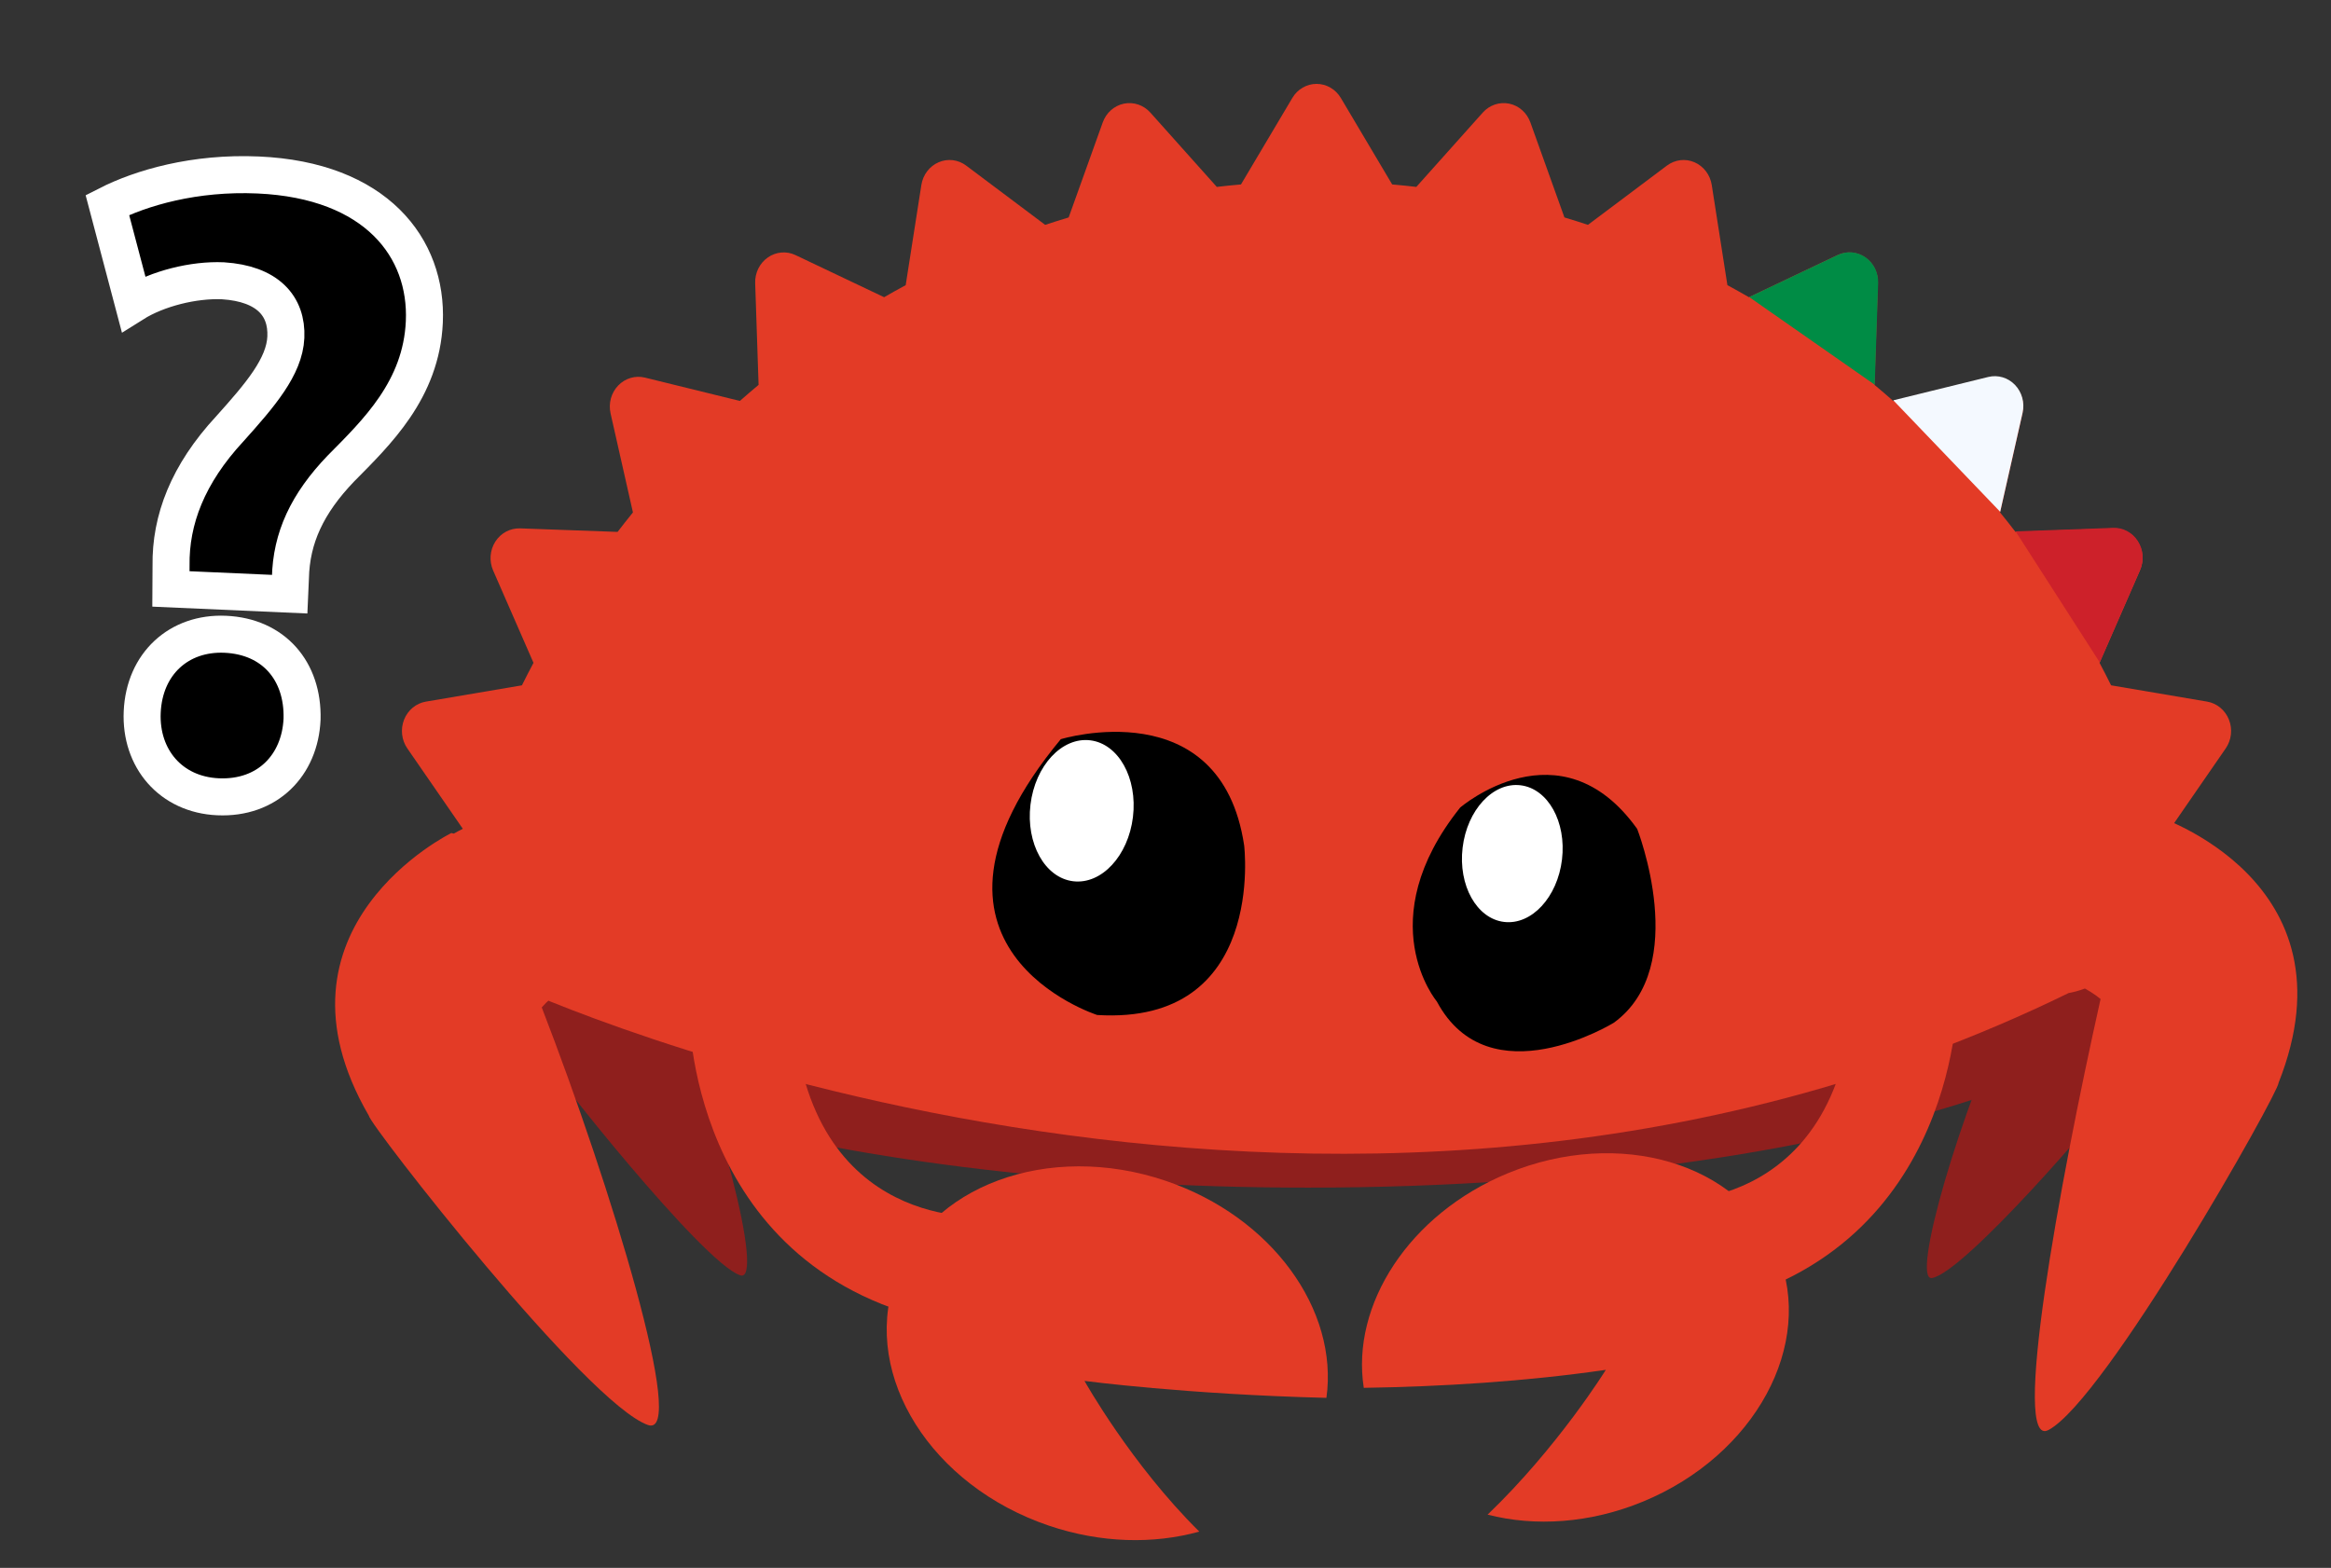 <?xml version="1.0" encoding="UTF-8" standalone="no"?>
<!-- Generator: Adobe Illustrator 15.1.0, SVG Export Plug-In . SVG Version: 6.00 Build 0)  -->

<svg
   version="1.1"
   id="Layer_1"
   x="0px"
   y="0px"
   width="1259px"
   height="847px"
   viewBox="0 0 1259 847"
   enable-background="new 0 0 1259 847"
   xml:space="preserve"
   sodipodi:docname="does_not_compile.svg"
   inkscape:version="1.2.2 (b0a8486541, 2022-12-01)"
   xmlns:inkscape="http://www.inkscape.org/namespaces/inkscape"
   xmlns:sodipodi="http://sodipodi.sourceforge.net/DTD/sodipodi-0.dtd"
   xmlns="http://www.w3.org/2000/svg"
   xmlns:svg="http://www.w3.org/2000/svg"><rect x="0" y="0" width="1259" height="847" fill="#333333" stroke="none"/><defs
   id="defs601" /><sodipodi:namedview
   id="namedview599"
   pagecolor="#505050"
   bordercolor="#ffffff"
   borderopacity="1"
   inkscape:showpageshadow="0"
   inkscape:pageopacity="0"
   inkscape:pagecheckerboard="1"
   inkscape:deskcolor="#505050"
   showgrid="false"
   inkscape:zoom="0.52427752"
   inkscape:cx="866.90728"
   inkscape:cy="293.73756"
   inkscape:window-width="1550"
   inkscape:window-height="831"
   inkscape:window-x="0"
   inkscape:window-y="0"
   inkscape:window-maximized="1"
   inkscape:current-layer="Layer_1" />
<!--<rect fill="#FFFFFF" width="1259" height="847"/>-->
<path
   fill="#8F1F1D"
   d="M706.403,338.05c-131.633,0-251.228,15.825-339.77,41.615v220.298  c88.542,25.79,208.137,41.614,339.77,41.614c150.657,0,285.535-20.729,376.134-53.402V391.457  C991.938,358.781,857.06,338.05,706.403,338.05"
   id="path556" />
<path
   fill="#8F1F1D"
   d="M1088.423,537.442c-3.856-10.663-4.629-24.154-1.36-37.162c5.85-23.289,22.421-36.198,37.013-28.833  c3.618,1.827,6.773,4.73,9.387,8.418c0.239-0.001,0.479,0,0.715,0.016c0,0,44.552,53.106,3.313,116.003  c-0.896,3.569-76.534,91.718-94.043,94.524C1031.987,692.244,1058.338,600.41,1088.423,537.442"
   id="path558" />
<path
   fill="#8F1F1D"
   d="M357.479,527.021c5.3-9.631,7.158-22.788,4.217-36.426c-5.266-24.416-23.91-41.109-41.642-37.285  c-4.398,0.948-8.325,3.072-11.666,6.099c-0.282-0.059-0.564-0.113-0.845-0.153c0,0-56.292,41.952-12.057,113.924  c0.805,3.741,83.851,108.838,104.311,115.764C413.188,693.475,388.55,596.418,357.479,527.021"
   id="path560" />
<path
   fill="#E23A26"
   d="M280.467,535.066l0.007,0.015C280.659,535.226,280.831,535.357,280.467,535.066"
   id="path562" />
<path
   fill="#E33B26"
   d="M1174.119,457.903c-0.88-3.064-1.756-6.126-2.662-9.162l30.683-44.451c3.13-4.522,3.771-10.398,1.73-15.555  c-2.04-5.13-6.49-8.81-11.76-9.71l-51.887-8.805c-2.008-4.102-4.115-8.142-6.229-12.15l21.797-49.903  c2.243-5.087,1.769-10.995-1.203-15.608c-2.961-4.636-7.99-7.344-13.349-7.133l-52.656,1.913c-2.727-3.55-5.496-7.068-8.322-10.521  l12.102-53.49c1.225-5.433-0.322-11.118-4.104-15.064c-3.762-3.932-9.229-5.559-14.426-4.283l-51.289,12.608  c-3.321-2.935-6.699-5.833-10.114-8.673l1.849-54.914c0.197-5.559-2.394-10.842-6.845-13.925  c-4.445-3.104-10.093-3.573-14.955-1.266l-47.848,22.747c-3.854-2.21-7.728-4.4-11.644-6.517l-8.455-54.115  c-0.857-5.483-4.386-10.139-9.326-12.266c-4.923-2.137-10.568-1.447-14.891,1.808l-42.659,32.007  c-4.2-1.395-8.419-2.732-12.692-4.011l-18.386-51.316c-1.87-5.229-6.182-9.071-11.438-10.151c-5.238-1.072-10.63,0.742-14.263,4.802  L764.97,100.97c-4.342-0.5-8.685-0.956-13.043-1.331l-27.723-46.713c-2.811-4.732-7.771-7.612-13.116-7.612  c-5.334,0-10.304,2.88-13.09,7.612l-27.733,46.713c-4.358,0.375-8.722,0.831-13.056,1.331l-35.91-40.171  c-3.636-4.06-9.047-5.874-14.268-4.802c-5.255,1.092-9.573,4.922-11.433,10.151l-18.402,51.316  c-4.26,1.279-8.481,2.627-12.691,4.011l-42.644-32.007c-4.336-3.266-9.98-3.955-14.916-1.808c-4.919,2.127-8.461,6.783-9.313,12.266  l-8.461,54.115c-3.914,2.117-7.789,4.294-11.653,6.517l-47.842-22.747c-4.858-2.316-10.529-1.838-14.954,1.266  c-4.445,3.083-7.042,8.366-6.84,13.925l1.835,54.914c-3.405,2.84-6.774,5.738-10.112,8.673l-51.279-12.608  c-5.211-1.265-10.67,0.351-14.441,4.283c-3.795,3.946-5.332,9.631-4.113,15.064l12.079,53.49c-2.802,3.467-5.575,6.971-8.293,10.521  l-52.655-1.913c-5.314-0.157-10.386,2.497-13.356,7.133c-2.974,4.613-3.425,10.521-1.211,15.608l21.814,49.903  c-2.119,4.008-4.224,8.048-6.249,12.15l-51.882,8.805c-5.271,0.888-9.715,4.566-11.765,9.71c-2.037,5.157-1.375,11.033,1.735,15.555  l30.69,44.451c-0.236,0.784-0.455,1.576-0.69,2.364l-16.863,17.911l45.341,64.05c0,0,435.152,200.731,838.797,3.396  C1163.372,528.189,1174.119,457.903,1174.119,457.903"
   id="path564" />
<path
   d="M788.629,436.277c0,0,54.108-46.602,95.626,11.5c0,0,29.173,74.328-12.593,104.708c0,0-67.353,41.473-95.627-11.5  C776.035,540.985,739.67,497.66,788.629,436.277"
   id="path566" />
<path
   fill="#FFFFFF"
   d="M843.648,464.356c-2.452,20.385-16.456,35.467-31.276,33.684c-14.817-1.781-24.846-19.755-22.395-40.14  c2.452-20.385,16.457-35.468,31.274-33.687C836.071,425.997,846.1,443.971,843.648,464.356"
   id="path568" />
<path
   d="M572.949,399.315c0,0,86.384-26.449,99.021,57.297c0,0,12.086,97.294-79.356,91.705  C592.613,548.317,479.508,512.09,572.949,399.315"
   id="path570" />
<rect
   x="181"
   y="45"
   fill="none"
   width="1060"
   height="782"
   id="rect572" />
<path
   fill="#FFFFFF"
   d="M611.925,441.324c-2.528,21.021-16.969,36.581-32.257,34.742c-15.281-1.837-25.624-20.378-23.095-41.399  c2.529-21.026,16.973-36.581,32.253-34.743C604.113,401.763,614.454,420.298,611.925,441.324"
   id="path574" />
<path
   fill="#E33B26"
   d="M292.602,544.216c10.967-12.463,37.611-27.557,35.57-46.282c-3.653-33.526-31.456-57.999-62.099-54.658  c-7.599,0.827-14.658,3.292-20.923,7.035c-0.463-0.106-0.925-0.211-1.388-0.294c0,0-103.632,50.873-44.564,152.657  c0.557,5.137,117.847,155.668,150.787,167.131C371.544,777.307,330.074,641.165,292.602,544.216"
   id="path576" />
<path
   fill="#E33B26"
   d="M1134.549,539.673c-12.692-10.7-46.162-20.418-46.92-39.238c-1.355-33.697,22.512-62.021,53.312-63.26  c7.638-0.308,14.983,1.083,21.734,3.857c0.442-0.174,0.884-0.347,1.329-0.497c0,0,110.025,34.951,66.695,144.366  c0.21,5.163-93.468,171.416-124.345,187.635C1086.146,783.151,1111.861,641.105,1134.549,539.673"
   id="path578" />
<rect
   x="181.06"
   y="45.314"
   fill="none"
   width="1059.75"
   height="781.686"
   id="rect580" />
<path
   fill="#E33B26"
   d="M372.142,545.559c0,0-1.383,137.296,133.166,167.933l28.054-56.363c0,0-97.495,9.431-104.995-111.569  H372.142"
   id="path582" />
<rect
   x="181"
   y="45"
   fill="none"
   width="1060"
   height="782"
   id="rect584" />
<path
   fill="#E33B26"
   d="M1057.362,537.246c0,0,1.382,137.296-133.167,167.933l-28.055-56.363c0,0,97.495,9.431,104.995-111.569  H1057.362"
   id="path586" />
<path
   fill="#E33B26"
   d="M960.167,677.279c-20.25-48.941-85.595-68.373-145.951-43.399c-53.126,21.98-84.637,71.031-77.624,115.845  c41.946-0.652,86.94-3.371,130.736-9.718c0,0-25.837,41.763-63.857,78.211c25.566,6.599,55.383,4.768,84.076-7.104  C947.904,786.141,980.417,726.221,960.167,677.279"
   id="path588" />
<path
   fill="#E33B26"
   d="M585.746,745.985c0,0,55.203,7.295,130.67,9.155c6.61-47.511-29.38-97.792-86.801-117.242  c-63.438-21.488-128.989,2.792-146.414,54.231c-17.425,51.44,19.876,110.561,83.314,132.049  c28.121,9.526,56.653,10.049,81.229,3.207C610.833,790.881,585.746,745.985,585.746,745.985"
   id="path590" />
<rect
   x="181.06"
   y="45.314"
   fill="none"
   width="1059.75"
   height="781.686"
   id="rect592" />
<g
   id="g596">
	<path
   style="stroke:#ffffff;stroke-width:20"
   d="M92.314,318.146l0.072-12.563c-0.359-24.665,8.95-49.384,31.787-73.989c16.267-18.129,29.512-33.493,30.216-49.411   c0.747-16.883-9.835-28.95-33.932-30.499c-15.918-0.704-35.468,4.231-48.394,12.359l-14.075-53.303   c18.296-9.34,47.182-17.729,81.429-16.214c63.672,2.816,91.538,39.33,89.768,79.366c-1.621,36.659-25.84,59.753-45.066,79.202   c-18.24,19.009-26.789,37.48-27.267,59.207l-0.384,8.683L92.314,318.146z M76.808,384.64c1.152-26.048,19.789-43.105,44.872-41.997   c26.047,1.152,42.14,19.746,41.471,45.815c-1.109,25.083-18.824,43.148-45.353,41.975C92.232,429.303,75.698,409.723,76.808,384.64   z"
   id="path594" />
</g>
<g
   id="g2306"
   transform="translate(-1134.223,-409.265)"><path
     fill="#e33b26"
     d="m 2268.313,767.074 21.797,-49.903 c 2.243,-5.087 1.769,-10.995 -1.203,-15.608 -2.961,-4.636 -7.99,-7.344 -13.349,-7.133 l -52.656,1.913"
     id="path564-3-6"
     sodipodi:nodetypes="ccccc"
     style="fill:#cd212a;fill-opacity:1" /><path
     fill="#e33b26"
     d="m 2214.542,685.744 12.102,-53.49 c 1.225,-5.433 -0.322,-11.118 -4.104,-15.064 -3.762,-3.932 -9.229,-5.559 -14.426,-4.283 l -51.289,12.608"
     id="path564-3"
     sodipodi:nodetypes="ccccc"
     style="fill:#f4f9ff;fill-opacity:1" /><path
     fill="#e33b26"
     d="m 2146.786,617.098 1.849,-54.914 c 0.197,-5.559 -2.394,-10.842 -6.845,-13.925 -4.445,-3.104 -10.093,-3.573 -14.955,-1.266 l -47.848,22.747"
     id="path564-3-7"
     sodipodi:nodetypes="ccccc"
     style="fill:#008c45;fill-opacity:1" /></g></svg>
